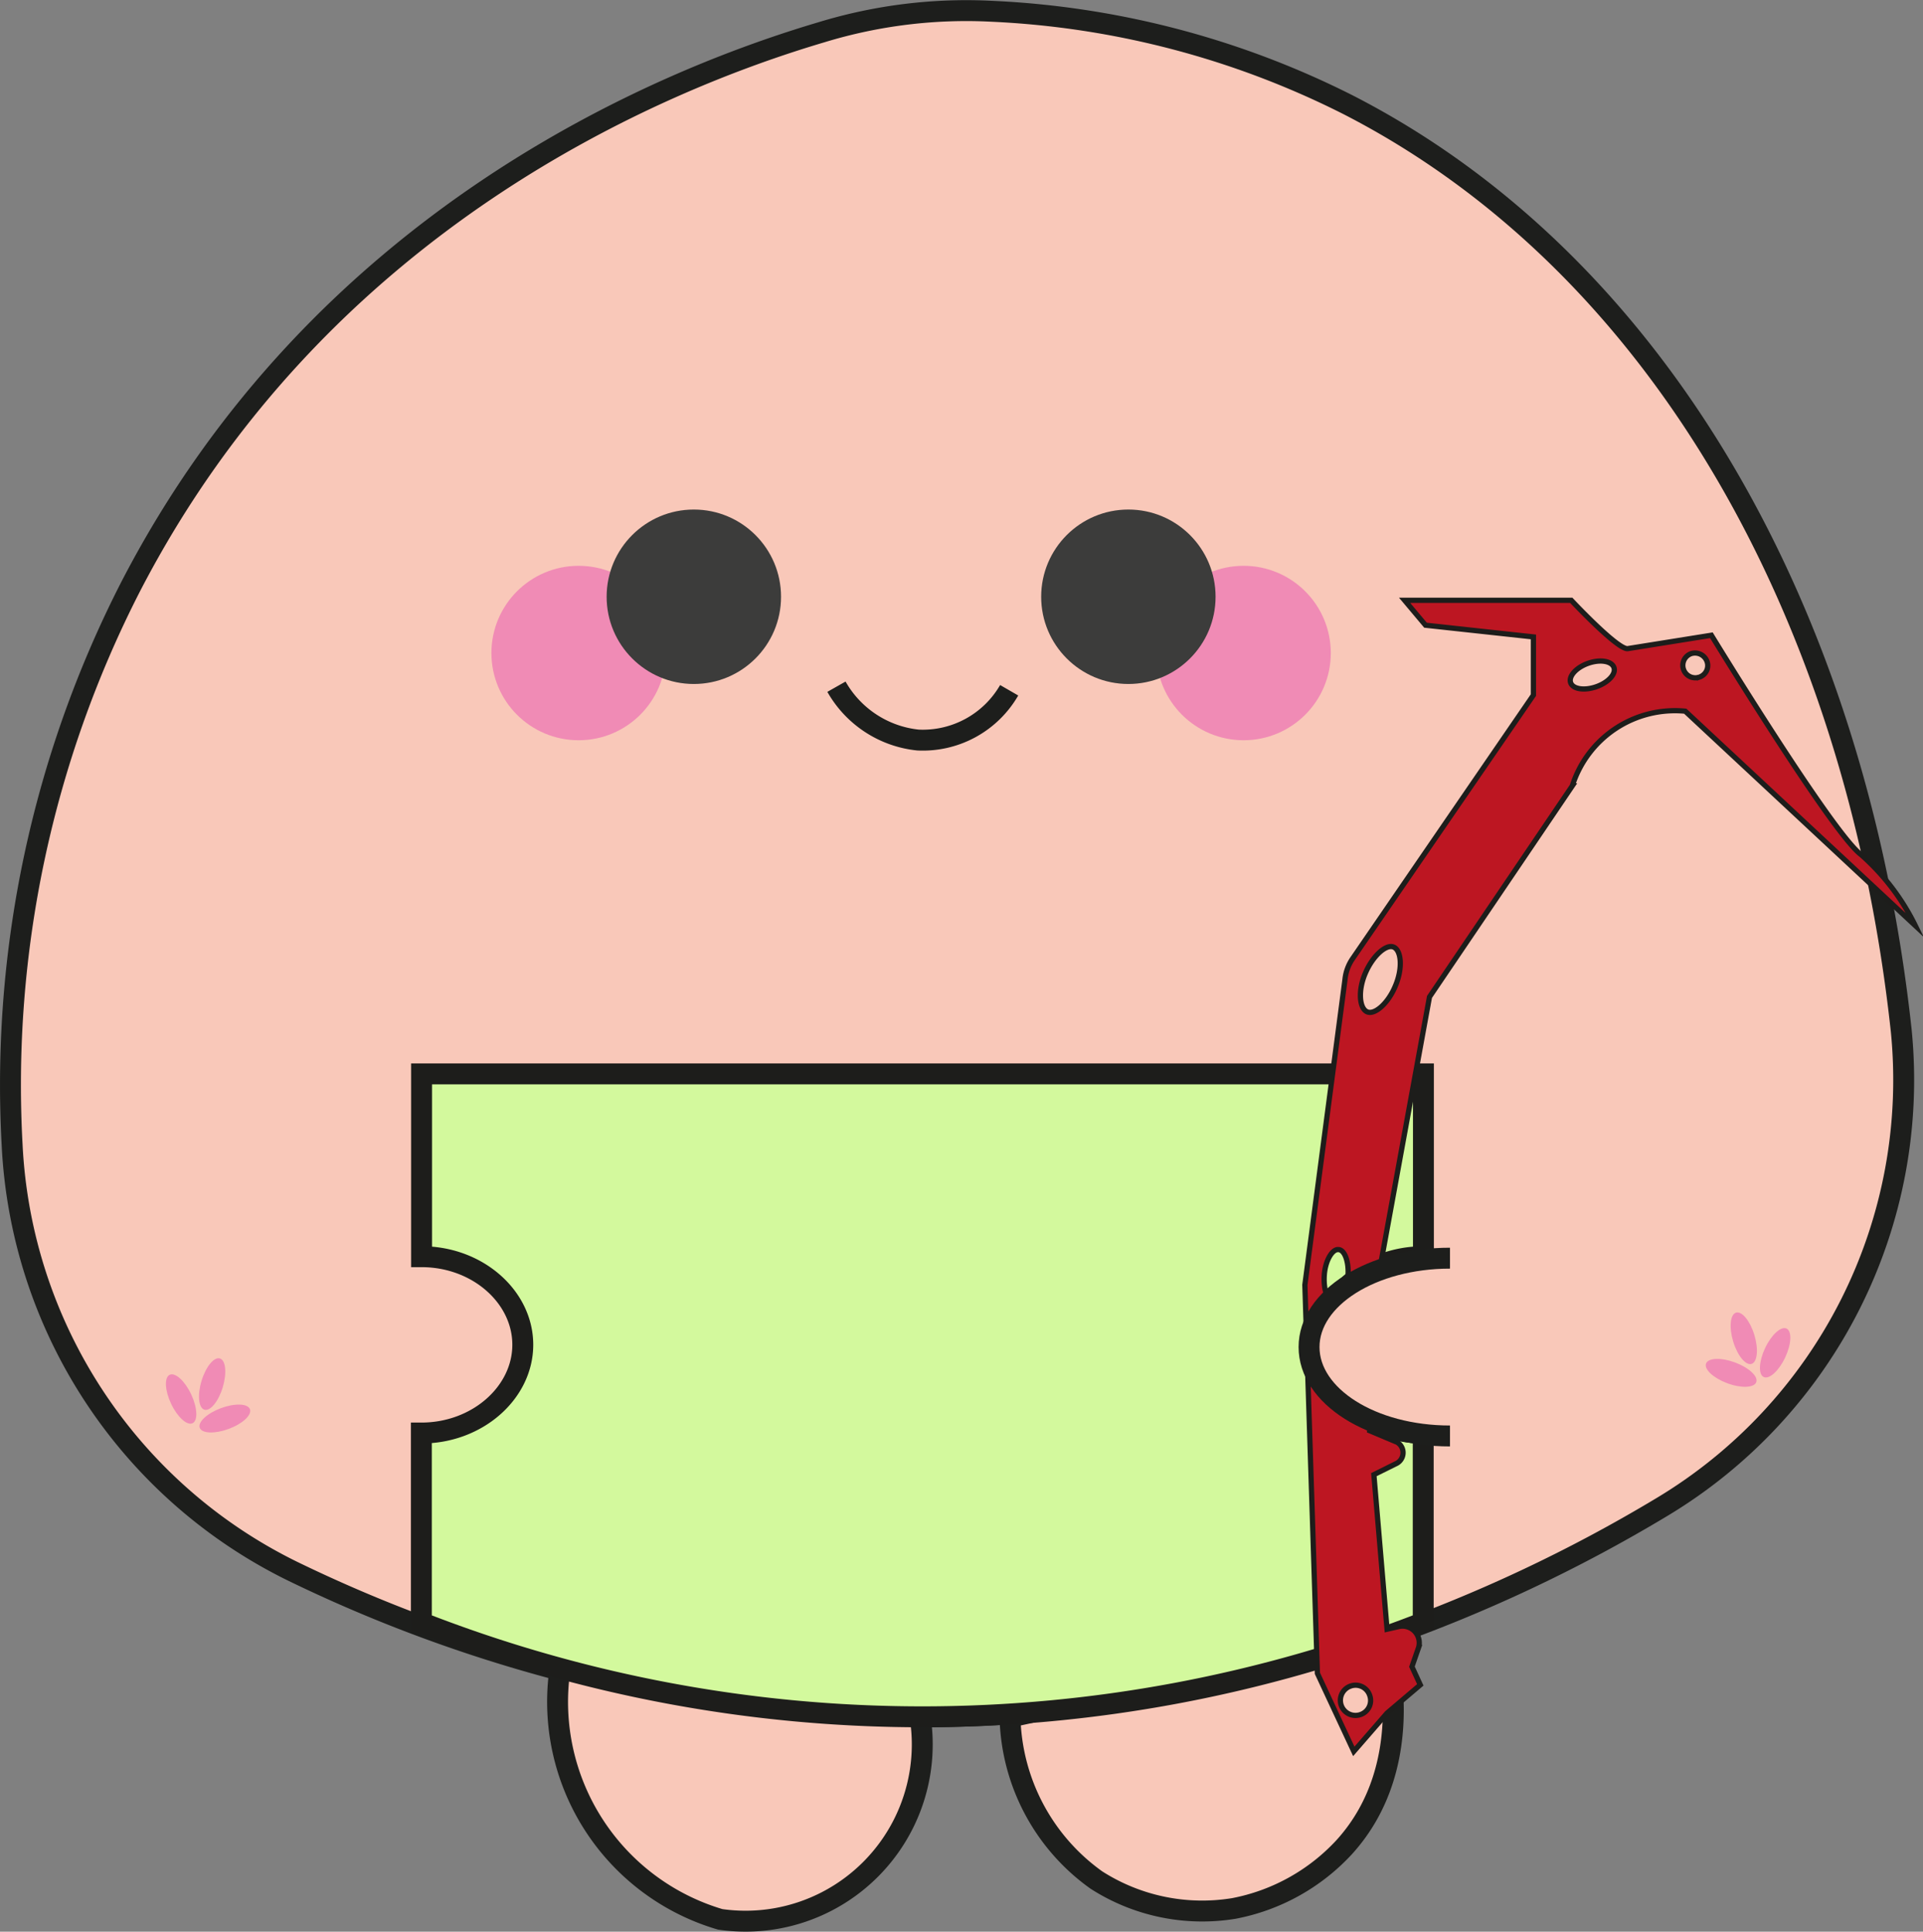 <svg xmlns="http://www.w3.org/2000/svg" viewBox="0 0 91.96 92.35"><rect x="0" y="0" width="91.96" height="92.35" fill="#808080" stroke="none"/><defs><style>.cls-1{fill:#f9c8b9;}.cls-1,.cls-5{stroke:#1d1e1c;}.cls-1,.cls-3,.cls-5,.cls-6{stroke-miterlimit:10;}.cls-2{fill:#f08bb5;}.cls-3{fill:#d3f99d;}.cls-3,.cls-6{stroke:#1d1d1b;}.cls-4{fill:#3c3c3b;}.cls-5{fill:none;}.cls-6{fill:#bd1622;stroke-width:0.25px;}</style></defs><g id="Calque_2" data-name="Calque 2"><g id="Calque_14" data-name="Calque 14"><path class="cls-1" d="M64.45,5a42,42,0,0,0-17-4.46,23.71,23.71,0,0,0-8.16,1c-7.81,2.31-24,9-33.06,26.54A52.25,52.25,0,0,0,.58,54.74,24,24,0,0,0,14,75.12a69.94,69.94,0,0,0,12.77,4.73h0a10.84,10.84,0,0,0,7.67,11.91A8.45,8.45,0,0,0,44,82.08c1.85,0,3.65-.08,5.41-.23l-1.11.24a9.84,9.84,0,0,0,4.13,7.79A9.38,9.38,0,0,0,59,91.24a9.64,9.64,0,0,0,5.28-2.93c3.64-4,2-9.68,1.87-10h0a72.31,72.31,0,0,0,13.27-6.23,23.81,23.81,0,0,0,11.5-22.8C88.75,29.24,79.24,12.57,64.45,5Z"/><ellipse class="cls-2" cx="8.66" cy="66.88" rx="0.53" ry="1.28" transform="translate(-27.72 10.1) rotate(-25.27)"/><ellipse class="cls-2" cx="10.14" cy="66.17" rx="1.28" ry="0.53" transform="translate(-56.13 56.74) rotate(-73.19)"/><ellipse class="cls-2" cx="10.75" cy="67.82" rx="1.28" ry="0.53" transform="translate(-22.88 7.95) rotate(-20.32)"/><path class="cls-3" d="M63.22,64.29c0-2.32,2.17-4.21,4.85-4.21V51.34H20.16v8.74C22.84,60.08,25,62,25,64.29s-2.17,4.22-4.85,4.22v9.06a65.91,65.91,0,0,0,47.91,0V68.51C65.39,68.51,63.22,66.62,63.22,64.29Z"/><circle class="cls-2" cx="27.67" cy="31.22" r="4.17"/><circle class="cls-4" cx="33.18" cy="28.53" r="4.17"/><path class="cls-5" d="M40,32.83a5.08,5.08,0,0,0,3.9,2.55A4.77,4.77,0,0,0,48.26,33"/><circle class="cls-2" cx="59.47" cy="31.22" r="4.17"/><circle class="cls-4" cx="53.96" cy="28.53" r="4.17"/><ellipse class="cls-2" cx="84.89" cy="64.68" rx="1.28" ry="0.53" transform="translate(-9.84 113.83) rotate(-64.73)"/><ellipse class="cls-2" cx="83.39" cy="63.98" rx="0.53" ry="1.28" transform="translate(-14.94 26.85) rotate(-16.81)"/><ellipse class="cls-2" cx="82.79" cy="65.63" rx="0.53" ry="1.28" transform="translate(-7.51 120.48) rotate(-69.68)"/><path class="cls-6" d="M89,40.86c-1.36-1-7.16-10.49-7.16-10.49l-4,.64c-.47.07-2.7-2.31-2.7-2.31H67.17l1,1.19,5.16.56v2.78L64.69,45.82a2.13,2.13,0,0,0-.37,1L62.4,61.43,63,80l1.74,3.73,1.59-1.83,1.59-1.35-.4-.87.32-.92a.8.8,0,0,0-.94-1l-.57.13-.63-7.39,1.11-.55a.58.58,0,0,0,0-1l-1.31-.55.4-4.29,1.69-.83a.4.4,0,0,0-.15-.76l-1.78-.08,2.7-14.78,6.83-10.09A5.15,5.15,0,0,1,80.59,34l11,10.25A10.92,10.92,0,0,0,89,40.86ZM64,59.74c.31,0,.52.61.46,1.31s-.36,1.24-.67,1.21-.51-.61-.46-1.31S63.72,59.71,64,59.74Zm-.66,4a.59.59,0,0,1,.36-.75.59.59,0,0,1,.76.36.59.59,0,1,1-1.12.39ZM65.5,81.05a.71.71,0,0,1-.44.92.72.72,0,0,1-.48-1.36A.71.71,0,0,1,65.5,81.05Zm1.23-33.92c-.35.85-1,1.41-1.36,1.24s-.44-1-.08-1.84,1-1.41,1.36-1.25S67.09,46.28,66.73,47.13Zm9.61-14.3c-.57.2-1.12.12-1.23-.19s.27-.73.84-.93,1.12-.11,1.23.2S76.91,32.63,76.34,32.83Zm4.93-.46a.59.59,0,0,1-.4-1.12.61.61,0,0,1,.76.37A.58.58,0,0,1,81.27,32.37Z"/><path class="cls-1" d="M69.34,60.15c-3.72,0-6.74,1.9-6.74,4.25s3,4.25,6.74,4.25"/></g></g></svg>
